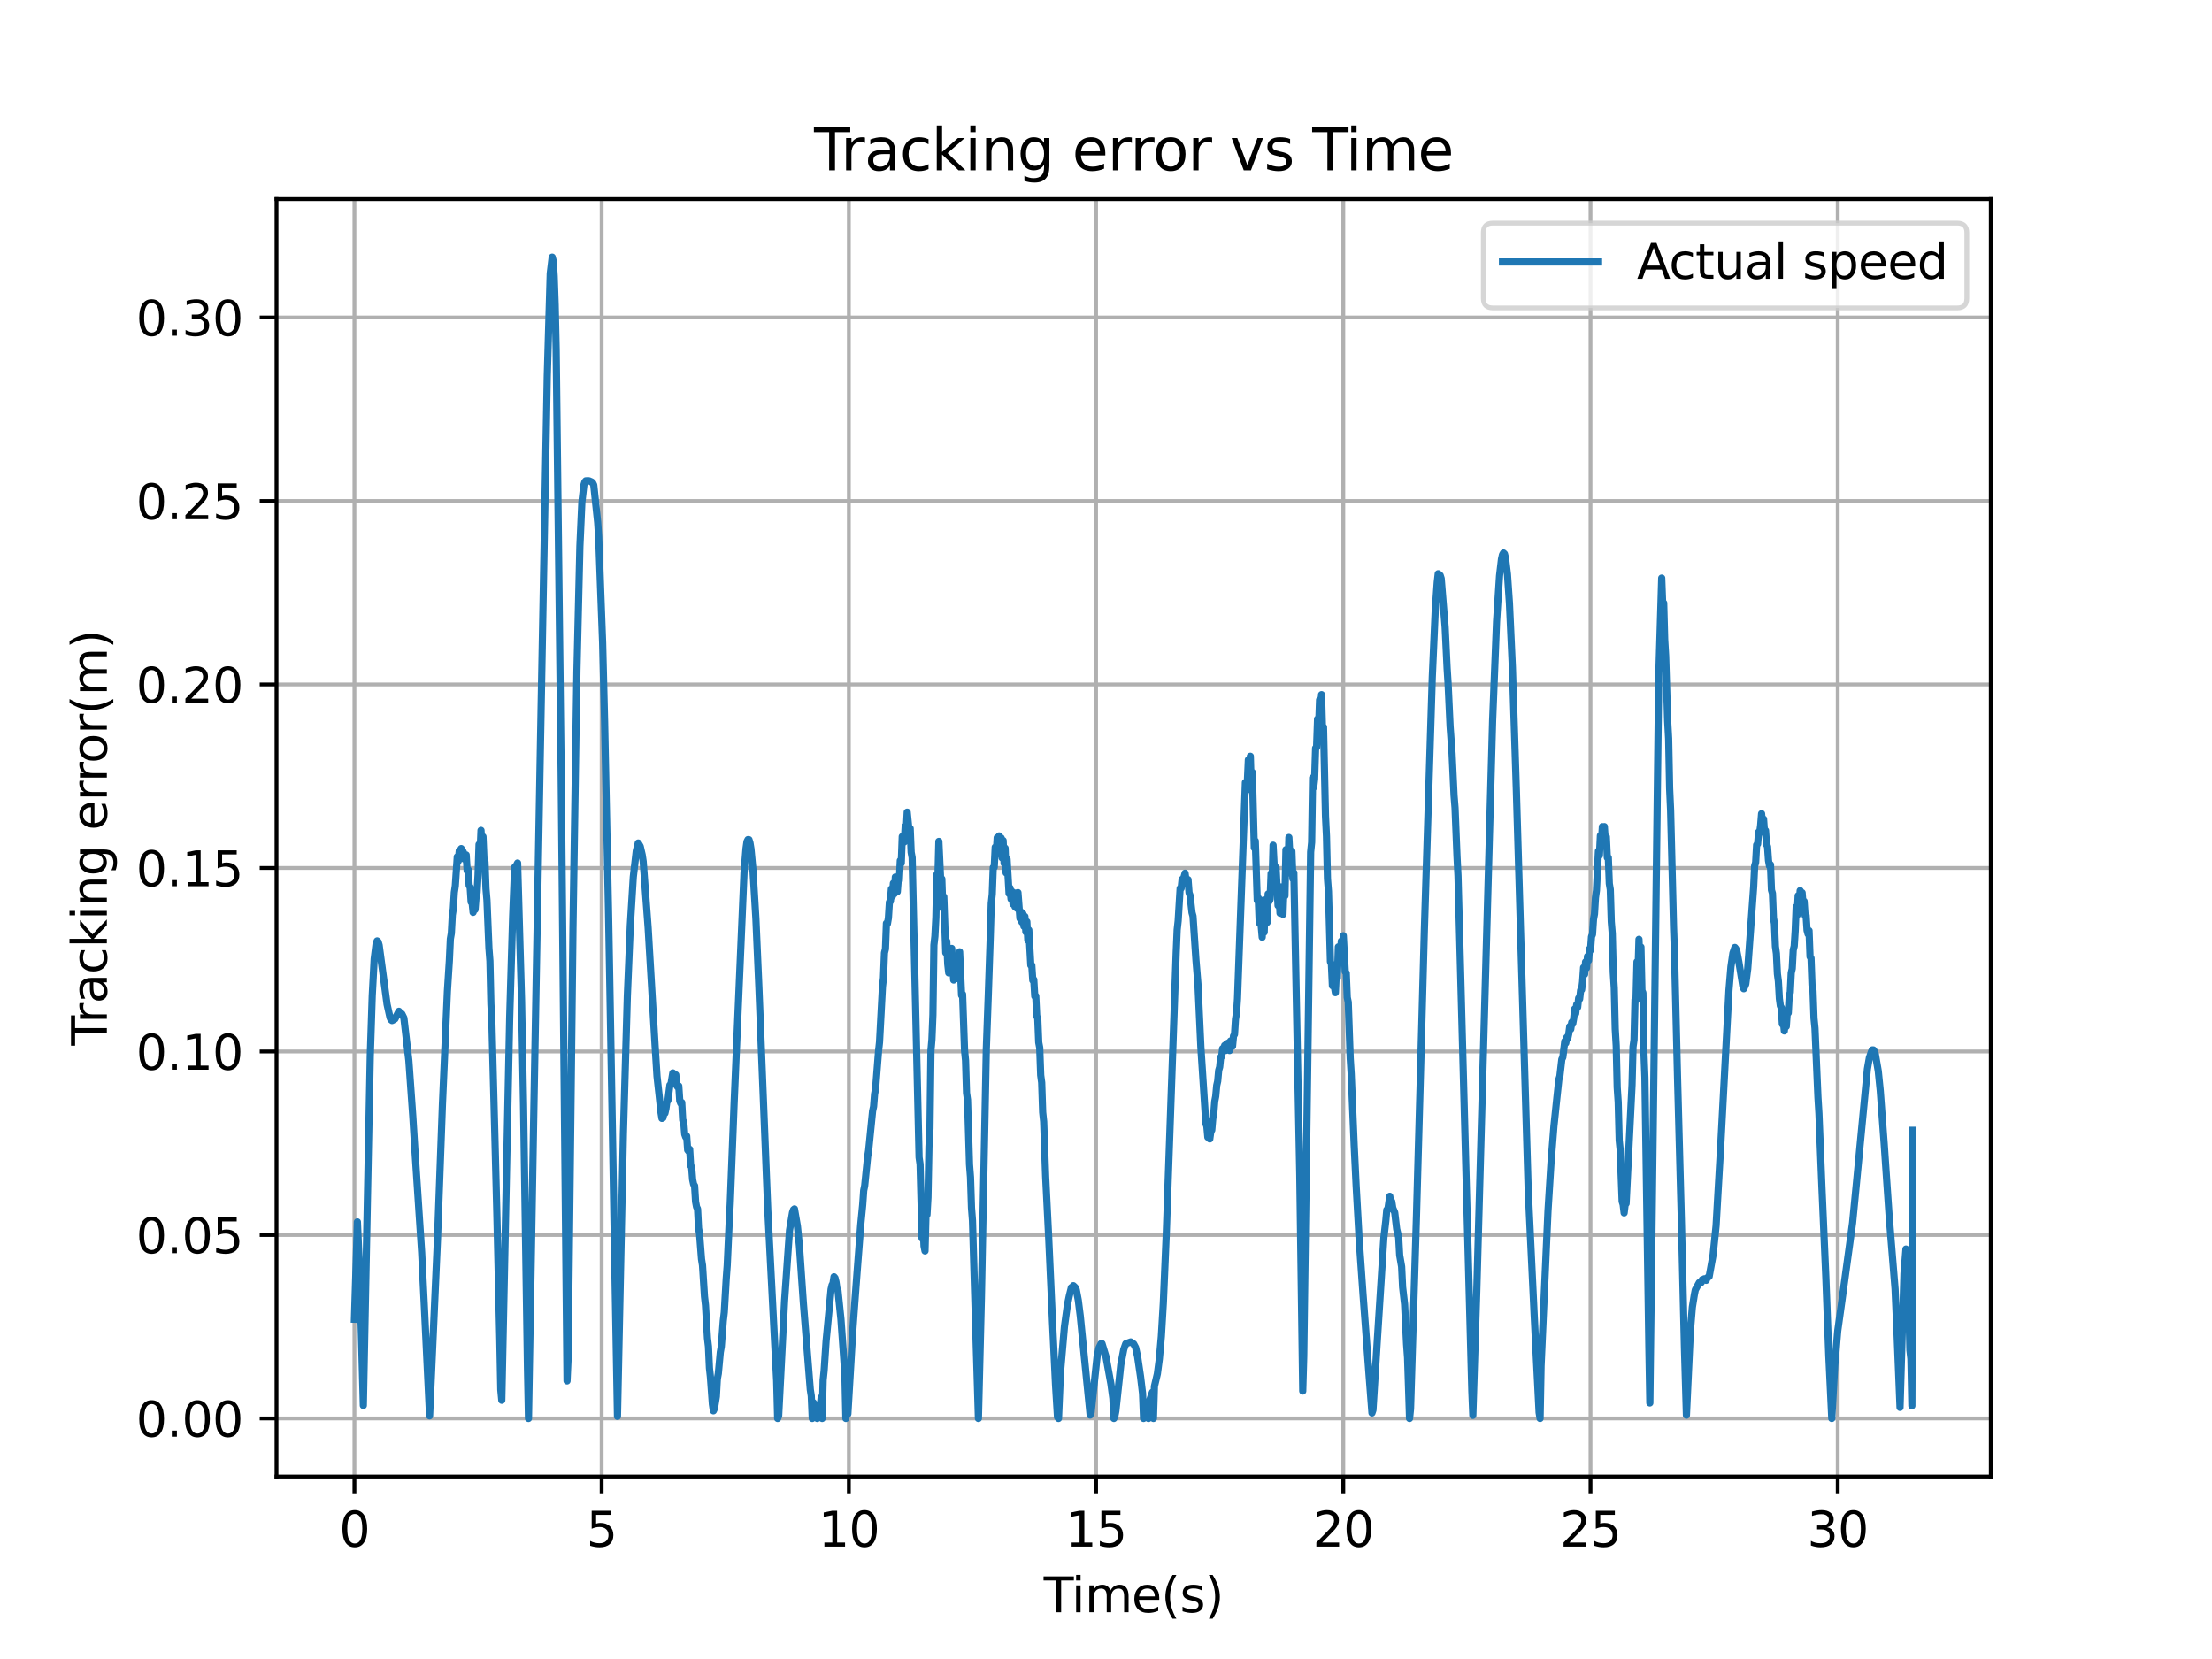 <?xml version="1.0" encoding="utf-8" standalone="no"?>
<!DOCTYPE svg PUBLIC "-//W3C//DTD SVG 1.1//EN"
  "http://www.w3.org/Graphics/SVG/1.1/DTD/svg11.dtd">
<svg xmlns:xlink="http://www.w3.org/1999/xlink" width="460.8pt" height="345.6pt" viewBox="0 0 460.8 345.6" xmlns="http://www.w3.org/2000/svg" version="1.1">
 <defs>
  <style type="text/css">*{stroke-linejoin: round; stroke-linecap: butt}</style>
 </defs>
 <g id="figure_1">
  <g id="patch_1">
   <path d="M 0 345.6 
L 460.8 345.6 
L 460.8 0 
L 0 0 
z
" style="fill: #ffffff"/>
  </g>
  <g id="axes_1">
   <g id="patch_2">
    <path d="M 57.6 307.584 
L 414.72 307.584 
L 414.72 41.472 
L 57.6 41.472 
z
" style="fill: #ffffff"/>
   </g>
   <g id="matplotlib.axis_1">
    <g id="xtick_1">
     <g id="line2d_1">
      <path d="M 73.833 307.584 
L 73.833 41.472 
" clip-path="url(#pf9143c27a6)" style="fill: none; stroke: #b0b0b0; stroke-width: 0.8; stroke-linecap: square"/>
     </g>
     <g id="line2d_2">
      <defs>
       <path id="m79c6c91979" d="M 0 0 
L 0 3.5 
" style="stroke: #000000; stroke-width: 0.8"/>
      </defs>
      <g>
       <use xlink:href="#m79c6c91979" x="73.833" y="307.584" style="stroke: #000000; stroke-width: 0.8"/>
      </g>
     </g>
     <g id="text_1">
      <!-- 0 -->
      <g transform="translate(70.651 322.182) scale(0.1 -0.1)">
       <defs>
        <path id="DejaVuSans-30" d="M 2034 4250 
Q 1547 4250 1301 3770 
Q 1056 3291 1056 2328 
Q 1056 1369 1301 889 
Q 1547 409 2034 409 
Q 2525 409 2770 889 
Q 3016 1369 3016 2328 
Q 3016 3291 2770 3770 
Q 2525 4250 2034 4250 
z
M 2034 4750 
Q 2819 4750 3233 4129 
Q 3647 3509 3647 2328 
Q 3647 1150 3233 529 
Q 2819 -91 2034 -91 
Q 1250 -91 836 529 
Q 422 1150 422 2328 
Q 422 3509 836 4129 
Q 1250 4750 2034 4750 
z
" transform="scale(0.016)"/>
       </defs>
       <use xlink:href="#DejaVuSans-30"/>
      </g>
     </g>
    </g>
    <g id="xtick_2">
     <g id="line2d_3">
      <path d="M 125.332 307.584 
L 125.332 41.472 
" clip-path="url(#pf9143c27a6)" style="fill: none; stroke: #b0b0b0; stroke-width: 0.8; stroke-linecap: square"/>
     </g>
     <g id="line2d_4">
      <g>
       <use xlink:href="#m79c6c91979" x="125.332" y="307.584" style="stroke: #000000; stroke-width: 0.8"/>
      </g>
     </g>
     <g id="text_2">
      <!-- 5 -->
      <g transform="translate(122.151 322.182) scale(0.1 -0.1)">
       <defs>
        <path id="DejaVuSans-35" d="M 691 4666 
L 3169 4666 
L 3169 4134 
L 1269 4134 
L 1269 2991 
Q 1406 3038 1543 3061 
Q 1681 3084 1819 3084 
Q 2600 3084 3056 2656 
Q 3513 2228 3513 1497 
Q 3513 744 3044 326 
Q 2575 -91 1722 -91 
Q 1428 -91 1123 -41 
Q 819 9 494 109 
L 494 744 
Q 775 591 1075 516 
Q 1375 441 1709 441 
Q 2250 441 2565 725 
Q 2881 1009 2881 1497 
Q 2881 1984 2565 2268 
Q 2250 2553 1709 2553 
Q 1456 2553 1204 2497 
Q 953 2441 691 2322 
L 691 4666 
z
" transform="scale(0.016)"/>
       </defs>
       <use xlink:href="#DejaVuSans-35"/>
      </g>
     </g>
    </g>
    <g id="xtick_3">
     <g id="line2d_5">
      <path d="M 176.832 307.584 
L 176.832 41.472 
" clip-path="url(#pf9143c27a6)" style="fill: none; stroke: #b0b0b0; stroke-width: 0.8; stroke-linecap: square"/>
     </g>
     <g id="line2d_6">
      <g>
       <use xlink:href="#m79c6c91979" x="176.832" y="307.584" style="stroke: #000000; stroke-width: 0.8"/>
      </g>
     </g>
     <g id="text_3">
      <!-- 10 -->
      <g transform="translate(170.47 322.182) scale(0.1 -0.1)">
       <defs>
        <path id="DejaVuSans-31" d="M 794 531 
L 1825 531 
L 1825 4091 
L 703 3866 
L 703 4441 
L 1819 4666 
L 2450 4666 
L 2450 531 
L 3481 531 
L 3481 0 
L 794 0 
L 794 531 
z
" transform="scale(0.016)"/>
       </defs>
       <use xlink:href="#DejaVuSans-31"/>
       <use xlink:href="#DejaVuSans-30" x="63.623"/>
      </g>
     </g>
    </g>
    <g id="xtick_4">
     <g id="line2d_7">
      <path d="M 228.332 307.584 
L 228.332 41.472 
" clip-path="url(#pf9143c27a6)" style="fill: none; stroke: #b0b0b0; stroke-width: 0.8; stroke-linecap: square"/>
     </g>
     <g id="line2d_8">
      <g>
       <use xlink:href="#m79c6c91979" x="228.332" y="307.584" style="stroke: #000000; stroke-width: 0.8"/>
      </g>
     </g>
     <g id="text_4">
      <!-- 15 -->
      <g transform="translate(221.97 322.182) scale(0.1 -0.1)">
       <use xlink:href="#DejaVuSans-31"/>
       <use xlink:href="#DejaVuSans-35" x="63.623"/>
      </g>
     </g>
    </g>
    <g id="xtick_5">
     <g id="line2d_9">
      <path d="M 279.832 307.584 
L 279.832 41.472 
" clip-path="url(#pf9143c27a6)" style="fill: none; stroke: #b0b0b0; stroke-width: 0.8; stroke-linecap: square"/>
     </g>
     <g id="line2d_10">
      <g>
       <use xlink:href="#m79c6c91979" x="279.832" y="307.584" style="stroke: #000000; stroke-width: 0.8"/>
      </g>
     </g>
     <g id="text_5">
      <!-- 20 -->
      <g transform="translate(273.469 322.182) scale(0.1 -0.1)">
       <defs>
        <path id="DejaVuSans-32" d="M 1228 531 
L 3431 531 
L 3431 0 
L 469 0 
L 469 531 
Q 828 903 1448 1529 
Q 2069 2156 2228 2338 
Q 2531 2678 2651 2914 
Q 2772 3150 2772 3378 
Q 2772 3750 2511 3984 
Q 2250 4219 1831 4219 
Q 1534 4219 1204 4116 
Q 875 4013 500 3803 
L 500 4441 
Q 881 4594 1212 4672 
Q 1544 4750 1819 4750 
Q 2544 4750 2975 4387 
Q 3406 4025 3406 3419 
Q 3406 3131 3298 2873 
Q 3191 2616 2906 2266 
Q 2828 2175 2409 1742 
Q 1991 1309 1228 531 
z
" transform="scale(0.016)"/>
       </defs>
       <use xlink:href="#DejaVuSans-32"/>
       <use xlink:href="#DejaVuSans-30" x="63.623"/>
      </g>
     </g>
    </g>
    <g id="xtick_6">
     <g id="line2d_11">
      <path d="M 331.332 307.584 
L 331.332 41.472 
" clip-path="url(#pf9143c27a6)" style="fill: none; stroke: #b0b0b0; stroke-width: 0.8; stroke-linecap: square"/>
     </g>
     <g id="line2d_12">
      <g>
       <use xlink:href="#m79c6c91979" x="331.332" y="307.584" style="stroke: #000000; stroke-width: 0.8"/>
      </g>
     </g>
     <g id="text_6">
      <!-- 25 -->
      <g transform="translate(324.969 322.182) scale(0.1 -0.1)">
       <use xlink:href="#DejaVuSans-32"/>
       <use xlink:href="#DejaVuSans-35" x="63.623"/>
      </g>
     </g>
    </g>
    <g id="xtick_7">
     <g id="line2d_13">
      <path d="M 382.831 307.584 
L 382.831 41.472 
" clip-path="url(#pf9143c27a6)" style="fill: none; stroke: #b0b0b0; stroke-width: 0.8; stroke-linecap: square"/>
     </g>
     <g id="line2d_14">
      <g>
       <use xlink:href="#m79c6c91979" x="382.831" y="307.584" style="stroke: #000000; stroke-width: 0.8"/>
      </g>
     </g>
     <g id="text_7">
      <!-- 30 -->
      <g transform="translate(376.469 322.182) scale(0.1 -0.1)">
       <defs>
        <path id="DejaVuSans-33" d="M 2597 2516 
Q 3050 2419 3304 2112 
Q 3559 1806 3559 1356 
Q 3559 666 3084 287 
Q 2609 -91 1734 -91 
Q 1441 -91 1130 -33 
Q 819 25 488 141 
L 488 750 
Q 750 597 1062 519 
Q 1375 441 1716 441 
Q 2309 441 2620 675 
Q 2931 909 2931 1356 
Q 2931 1769 2642 2001 
Q 2353 2234 1838 2234 
L 1294 2234 
L 1294 2753 
L 1863 2753 
Q 2328 2753 2575 2939 
Q 2822 3125 2822 3475 
Q 2822 3834 2567 4026 
Q 2313 4219 1838 4219 
Q 1578 4219 1281 4162 
Q 984 4106 628 3988 
L 628 4550 
Q 988 4650 1302 4700 
Q 1616 4750 1894 4750 
Q 2613 4750 3031 4423 
Q 3450 4097 3450 3541 
Q 3450 3153 3228 2886 
Q 3006 2619 2597 2516 
z
" transform="scale(0.016)"/>
       </defs>
       <use xlink:href="#DejaVuSans-33"/>
       <use xlink:href="#DejaVuSans-30" x="63.623"/>
      </g>
     </g>
    </g>
    <g id="text_8">
     <!-- Time(s) -->
     <g transform="translate(217.42 335.861) scale(0.1 -0.1)">
      <defs>
       <path id="DejaVuSans-54" d="M -19 4666 
L 3928 4666 
L 3928 4134 
L 2272 4134 
L 2272 0 
L 1638 0 
L 1638 4134 
L -19 4134 
L -19 4666 
z
" transform="scale(0.016)"/>
       <path id="DejaVuSans-69" d="M 603 3500 
L 1178 3500 
L 1178 0 
L 603 0 
L 603 3500 
z
M 603 4863 
L 1178 4863 
L 1178 4134 
L 603 4134 
L 603 4863 
z
" transform="scale(0.016)"/>
       <path id="DejaVuSans-6d" d="M 3328 2828 
Q 3544 3216 3844 3400 
Q 4144 3584 4550 3584 
Q 5097 3584 5394 3201 
Q 5691 2819 5691 2113 
L 5691 0 
L 5113 0 
L 5113 2094 
Q 5113 2597 4934 2840 
Q 4756 3084 4391 3084 
Q 3944 3084 3684 2787 
Q 3425 2491 3425 1978 
L 3425 0 
L 2847 0 
L 2847 2094 
Q 2847 2600 2669 2842 
Q 2491 3084 2119 3084 
Q 1678 3084 1418 2786 
Q 1159 2488 1159 1978 
L 1159 0 
L 581 0 
L 581 3500 
L 1159 3500 
L 1159 2956 
Q 1356 3278 1631 3431 
Q 1906 3584 2284 3584 
Q 2666 3584 2933 3390 
Q 3200 3197 3328 2828 
z
" transform="scale(0.016)"/>
       <path id="DejaVuSans-65" d="M 3597 1894 
L 3597 1613 
L 953 1613 
Q 991 1019 1311 708 
Q 1631 397 2203 397 
Q 2534 397 2845 478 
Q 3156 559 3463 722 
L 3463 178 
Q 3153 47 2828 -22 
Q 2503 -91 2169 -91 
Q 1331 -91 842 396 
Q 353 884 353 1716 
Q 353 2575 817 3079 
Q 1281 3584 2069 3584 
Q 2775 3584 3186 3129 
Q 3597 2675 3597 1894 
z
M 3022 2063 
Q 3016 2534 2758 2815 
Q 2500 3097 2075 3097 
Q 1594 3097 1305 2825 
Q 1016 2553 972 2059 
L 3022 2063 
z
" transform="scale(0.016)"/>
       <path id="DejaVuSans-28" d="M 1984 4856 
Q 1566 4138 1362 3434 
Q 1159 2731 1159 2009 
Q 1159 1288 1364 580 
Q 1569 -128 1984 -844 
L 1484 -844 
Q 1016 -109 783 600 
Q 550 1309 550 2009 
Q 550 2706 781 3412 
Q 1013 4119 1484 4856 
L 1984 4856 
z
" transform="scale(0.016)"/>
       <path id="DejaVuSans-73" d="M 2834 3397 
L 2834 2853 
Q 2591 2978 2328 3040 
Q 2066 3103 1784 3103 
Q 1356 3103 1142 2972 
Q 928 2841 928 2578 
Q 928 2378 1081 2264 
Q 1234 2150 1697 2047 
L 1894 2003 
Q 2506 1872 2764 1633 
Q 3022 1394 3022 966 
Q 3022 478 2636 193 
Q 2250 -91 1575 -91 
Q 1294 -91 989 -36 
Q 684 19 347 128 
L 347 722 
Q 666 556 975 473 
Q 1284 391 1588 391 
Q 1994 391 2212 530 
Q 2431 669 2431 922 
Q 2431 1156 2273 1281 
Q 2116 1406 1581 1522 
L 1381 1569 
Q 847 1681 609 1914 
Q 372 2147 372 2553 
Q 372 3047 722 3315 
Q 1072 3584 1716 3584 
Q 2034 3584 2315 3537 
Q 2597 3491 2834 3397 
z
" transform="scale(0.016)"/>
       <path id="DejaVuSans-29" d="M 513 4856 
L 1013 4856 
Q 1481 4119 1714 3412 
Q 1947 2706 1947 2009 
Q 1947 1309 1714 600 
Q 1481 -109 1013 -844 
L 513 -844 
Q 928 -128 1133 580 
Q 1338 1288 1338 2009 
Q 1338 2731 1133 3434 
Q 928 4138 513 4856 
z
" transform="scale(0.016)"/>
      </defs>
      <use xlink:href="#DejaVuSans-54"/>
      <use xlink:href="#DejaVuSans-69" x="57.959"/>
      <use xlink:href="#DejaVuSans-6d" x="85.742"/>
      <use xlink:href="#DejaVuSans-65" x="183.154"/>
      <use xlink:href="#DejaVuSans-28" x="244.678"/>
      <use xlink:href="#DejaVuSans-73" x="283.691"/>
      <use xlink:href="#DejaVuSans-29" x="335.791"/>
     </g>
    </g>
   </g>
   <g id="matplotlib.axis_2">
    <g id="ytick_1">
     <g id="line2d_15">
      <path d="M 57.6 295.488 
L 414.72 295.488 
" clip-path="url(#pf9143c27a6)" style="fill: none; stroke: #b0b0b0; stroke-width: 0.8; stroke-linecap: square"/>
     </g>
     <g id="line2d_16">
      <defs>
       <path id="mdfad6705b6" d="M 0 0 
L -3.5 0 
" style="stroke: #000000; stroke-width: 0.8"/>
      </defs>
      <g>
       <use xlink:href="#mdfad6705b6" x="57.6" y="295.488" style="stroke: #000000; stroke-width: 0.8"/>
      </g>
     </g>
     <g id="text_9">
      <!-- 0.00 -->
      <g transform="translate(28.334 299.287) scale(0.1 -0.1)">
       <defs>
        <path id="DejaVuSans-2e" d="M 684 794 
L 1344 794 
L 1344 0 
L 684 0 
L 684 794 
z
" transform="scale(0.016)"/>
       </defs>
       <use xlink:href="#DejaVuSans-30"/>
       <use xlink:href="#DejaVuSans-2e" x="63.623"/>
       <use xlink:href="#DejaVuSans-30" x="95.41"/>
       <use xlink:href="#DejaVuSans-30" x="159.033"/>
      </g>
     </g>
    </g>
    <g id="ytick_2">
     <g id="line2d_17">
      <path d="M 57.6 257.263 
L 414.72 257.263 
" clip-path="url(#pf9143c27a6)" style="fill: none; stroke: #b0b0b0; stroke-width: 0.8; stroke-linecap: square"/>
     </g>
     <g id="line2d_18">
      <g>
       <use xlink:href="#mdfad6705b6" x="57.6" y="257.263" style="stroke: #000000; stroke-width: 0.8"/>
      </g>
     </g>
     <g id="text_10">
      <!-- 0.05 -->
      <g transform="translate(28.334 261.062) scale(0.1 -0.1)">
       <use xlink:href="#DejaVuSans-30"/>
       <use xlink:href="#DejaVuSans-2e" x="63.623"/>
       <use xlink:href="#DejaVuSans-30" x="95.41"/>
       <use xlink:href="#DejaVuSans-35" x="159.033"/>
      </g>
     </g>
    </g>
    <g id="ytick_3">
     <g id="line2d_19">
      <path d="M 57.6 219.038 
L 414.72 219.038 
" clip-path="url(#pf9143c27a6)" style="fill: none; stroke: #b0b0b0; stroke-width: 0.8; stroke-linecap: square"/>
     </g>
     <g id="line2d_20">
      <g>
       <use xlink:href="#mdfad6705b6" x="57.6" y="219.038" style="stroke: #000000; stroke-width: 0.8"/>
      </g>
     </g>
     <g id="text_11">
      <!-- 0.10 -->
      <g transform="translate(28.334 222.837) scale(0.1 -0.1)">
       <use xlink:href="#DejaVuSans-30"/>
       <use xlink:href="#DejaVuSans-2e" x="63.623"/>
       <use xlink:href="#DejaVuSans-31" x="95.41"/>
       <use xlink:href="#DejaVuSans-30" x="159.033"/>
      </g>
     </g>
    </g>
    <g id="ytick_4">
     <g id="line2d_21">
      <path d="M 57.6 180.813 
L 414.72 180.813 
" clip-path="url(#pf9143c27a6)" style="fill: none; stroke: #b0b0b0; stroke-width: 0.8; stroke-linecap: square"/>
     </g>
     <g id="line2d_22">
      <g>
       <use xlink:href="#mdfad6705b6" x="57.6" y="180.813" style="stroke: #000000; stroke-width: 0.8"/>
      </g>
     </g>
     <g id="text_12">
      <!-- 0.15 -->
      <g transform="translate(28.334 184.612) scale(0.1 -0.1)">
       <use xlink:href="#DejaVuSans-30"/>
       <use xlink:href="#DejaVuSans-2e" x="63.623"/>
       <use xlink:href="#DejaVuSans-31" x="95.41"/>
       <use xlink:href="#DejaVuSans-35" x="159.033"/>
      </g>
     </g>
    </g>
    <g id="ytick_5">
     <g id="line2d_23">
      <path d="M 57.6 142.588 
L 414.72 142.588 
" clip-path="url(#pf9143c27a6)" style="fill: none; stroke: #b0b0b0; stroke-width: 0.8; stroke-linecap: square"/>
     </g>
     <g id="line2d_24">
      <g>
       <use xlink:href="#mdfad6705b6" x="57.6" y="142.588" style="stroke: #000000; stroke-width: 0.8"/>
      </g>
     </g>
     <g id="text_13">
      <!-- 0.20 -->
      <g transform="translate(28.334 146.387) scale(0.1 -0.1)">
       <use xlink:href="#DejaVuSans-30"/>
       <use xlink:href="#DejaVuSans-2e" x="63.623"/>
       <use xlink:href="#DejaVuSans-32" x="95.41"/>
       <use xlink:href="#DejaVuSans-30" x="159.033"/>
      </g>
     </g>
    </g>
    <g id="ytick_6">
     <g id="line2d_25">
      <path d="M 57.6 104.363 
L 414.72 104.363 
" clip-path="url(#pf9143c27a6)" style="fill: none; stroke: #b0b0b0; stroke-width: 0.8; stroke-linecap: square"/>
     </g>
     <g id="line2d_26">
      <g>
       <use xlink:href="#mdfad6705b6" x="57.6" y="104.363" style="stroke: #000000; stroke-width: 0.8"/>
      </g>
     </g>
     <g id="text_14">
      <!-- 0.25 -->
      <g transform="translate(28.334 108.162) scale(0.1 -0.1)">
       <use xlink:href="#DejaVuSans-30"/>
       <use xlink:href="#DejaVuSans-2e" x="63.623"/>
       <use xlink:href="#DejaVuSans-32" x="95.41"/>
       <use xlink:href="#DejaVuSans-35" x="159.033"/>
      </g>
     </g>
    </g>
    <g id="ytick_7">
     <g id="line2d_27">
      <path d="M 57.6 66.138 
L 414.72 66.138 
" clip-path="url(#pf9143c27a6)" style="fill: none; stroke: #b0b0b0; stroke-width: 0.8; stroke-linecap: square"/>
     </g>
     <g id="line2d_28">
      <g>
       <use xlink:href="#mdfad6705b6" x="57.6" y="66.138" style="stroke: #000000; stroke-width: 0.8"/>
      </g>
     </g>
     <g id="text_15">
      <!-- 0.30 -->
      <g transform="translate(28.334 69.937) scale(0.1 -0.1)">
       <use xlink:href="#DejaVuSans-30"/>
       <use xlink:href="#DejaVuSans-2e" x="63.623"/>
       <use xlink:href="#DejaVuSans-33" x="95.41"/>
       <use xlink:href="#DejaVuSans-30" x="159.033"/>
      </g>
     </g>
    </g>
    <g id="text_16">
     <!-- Tracking error(m) -->
     <g transform="translate(22.255 217.804) rotate(-90) scale(0.1 -0.1)">
      <defs>
       <path id="DejaVuSans-72" d="M 2631 2963 
Q 2534 3019 2420 3045 
Q 2306 3072 2169 3072 
Q 1681 3072 1420 2755 
Q 1159 2438 1159 1844 
L 1159 0 
L 581 0 
L 581 3500 
L 1159 3500 
L 1159 2956 
Q 1341 3275 1631 3429 
Q 1922 3584 2338 3584 
Q 2397 3584 2469 3576 
Q 2541 3569 2628 3553 
L 2631 2963 
z
" transform="scale(0.016)"/>
       <path id="DejaVuSans-61" d="M 2194 1759 
Q 1497 1759 1228 1600 
Q 959 1441 959 1056 
Q 959 750 1161 570 
Q 1363 391 1709 391 
Q 2188 391 2477 730 
Q 2766 1069 2766 1631 
L 2766 1759 
L 2194 1759 
z
M 3341 1997 
L 3341 0 
L 2766 0 
L 2766 531 
Q 2569 213 2275 61 
Q 1981 -91 1556 -91 
Q 1019 -91 701 211 
Q 384 513 384 1019 
Q 384 1609 779 1909 
Q 1175 2209 1959 2209 
L 2766 2209 
L 2766 2266 
Q 2766 2663 2505 2880 
Q 2244 3097 1772 3097 
Q 1472 3097 1187 3025 
Q 903 2953 641 2809 
L 641 3341 
Q 956 3463 1253 3523 
Q 1550 3584 1831 3584 
Q 2591 3584 2966 3190 
Q 3341 2797 3341 1997 
z
" transform="scale(0.016)"/>
       <path id="DejaVuSans-63" d="M 3122 3366 
L 3122 2828 
Q 2878 2963 2633 3030 
Q 2388 3097 2138 3097 
Q 1578 3097 1268 2742 
Q 959 2388 959 1747 
Q 959 1106 1268 751 
Q 1578 397 2138 397 
Q 2388 397 2633 464 
Q 2878 531 3122 666 
L 3122 134 
Q 2881 22 2623 -34 
Q 2366 -91 2075 -91 
Q 1284 -91 818 406 
Q 353 903 353 1747 
Q 353 2603 823 3093 
Q 1294 3584 2113 3584 
Q 2378 3584 2631 3529 
Q 2884 3475 3122 3366 
z
" transform="scale(0.016)"/>
       <path id="DejaVuSans-6b" d="M 581 4863 
L 1159 4863 
L 1159 1991 
L 2875 3500 
L 3609 3500 
L 1753 1863 
L 3688 0 
L 2938 0 
L 1159 1709 
L 1159 0 
L 581 0 
L 581 4863 
z
" transform="scale(0.016)"/>
       <path id="DejaVuSans-6e" d="M 3513 2113 
L 3513 0 
L 2938 0 
L 2938 2094 
Q 2938 2591 2744 2837 
Q 2550 3084 2163 3084 
Q 1697 3084 1428 2787 
Q 1159 2491 1159 1978 
L 1159 0 
L 581 0 
L 581 3500 
L 1159 3500 
L 1159 2956 
Q 1366 3272 1645 3428 
Q 1925 3584 2291 3584 
Q 2894 3584 3203 3211 
Q 3513 2838 3513 2113 
z
" transform="scale(0.016)"/>
       <path id="DejaVuSans-67" d="M 2906 1791 
Q 2906 2416 2648 2759 
Q 2391 3103 1925 3103 
Q 1463 3103 1205 2759 
Q 947 2416 947 1791 
Q 947 1169 1205 825 
Q 1463 481 1925 481 
Q 2391 481 2648 825 
Q 2906 1169 2906 1791 
z
M 3481 434 
Q 3481 -459 3084 -895 
Q 2688 -1331 1869 -1331 
Q 1566 -1331 1297 -1286 
Q 1028 -1241 775 -1147 
L 775 -588 
Q 1028 -725 1275 -790 
Q 1522 -856 1778 -856 
Q 2344 -856 2625 -561 
Q 2906 -266 2906 331 
L 2906 616 
Q 2728 306 2450 153 
Q 2172 0 1784 0 
Q 1141 0 747 490 
Q 353 981 353 1791 
Q 353 2603 747 3093 
Q 1141 3584 1784 3584 
Q 2172 3584 2450 3431 
Q 2728 3278 2906 2969 
L 2906 3500 
L 3481 3500 
L 3481 434 
z
" transform="scale(0.016)"/>
       <path id="DejaVuSans-20" transform="scale(0.016)"/>
       <path id="DejaVuSans-6f" d="M 1959 3097 
Q 1497 3097 1228 2736 
Q 959 2375 959 1747 
Q 959 1119 1226 758 
Q 1494 397 1959 397 
Q 2419 397 2687 759 
Q 2956 1122 2956 1747 
Q 2956 2369 2687 2733 
Q 2419 3097 1959 3097 
z
M 1959 3584 
Q 2709 3584 3137 3096 
Q 3566 2609 3566 1747 
Q 3566 888 3137 398 
Q 2709 -91 1959 -91 
Q 1206 -91 779 398 
Q 353 888 353 1747 
Q 353 2609 779 3096 
Q 1206 3584 1959 3584 
z
" transform="scale(0.016)"/>
      </defs>
      <use xlink:href="#DejaVuSans-54"/>
      <use xlink:href="#DejaVuSans-72" x="46.334"/>
      <use xlink:href="#DejaVuSans-61" x="87.447"/>
      <use xlink:href="#DejaVuSans-63" x="148.727"/>
      <use xlink:href="#DejaVuSans-6b" x="203.707"/>
      <use xlink:href="#DejaVuSans-69" x="261.617"/>
      <use xlink:href="#DejaVuSans-6e" x="289.4"/>
      <use xlink:href="#DejaVuSans-67" x="352.779"/>
      <use xlink:href="#DejaVuSans-20" x="416.256"/>
      <use xlink:href="#DejaVuSans-65" x="448.043"/>
      <use xlink:href="#DejaVuSans-72" x="509.566"/>
      <use xlink:href="#DejaVuSans-72" x="548.93"/>
      <use xlink:href="#DejaVuSans-6f" x="587.793"/>
      <use xlink:href="#DejaVuSans-72" x="648.975"/>
      <use xlink:href="#DejaVuSans-28" x="690.088"/>
      <use xlink:href="#DejaVuSans-6d" x="729.102"/>
      <use xlink:href="#DejaVuSans-29" x="826.514"/>
     </g>
    </g>
   </g>
   <g id="line2d_29">
    <path d="M 73.833 274.817 
L 74.451 254.551 
L 74.451 254.551 
L 74.863 263.874 
L 74.863 263.874 
L 75.275 277.53 
L 75.275 277.53 
L 75.687 292.789 
L 75.687 292.789 
L 77.129 219.957 
L 77.129 219.957 
L 77.541 207.446 
L 77.541 207.446 
L 77.953 199.738 
L 77.953 199.738 
L 78.365 196.476 
L 78.365 196.476 
L 78.571 196.007 
L 78.571 196.007 
L 78.777 196.198 
L 78.983 196.912 
L 78.983 196.912 
L 79.807 203.068 
L 79.807 203.068 
L 80.631 209.212 
L 80.631 209.212 
L 81.249 211.996 
L 81.249 211.996 
L 81.455 212.437 
L 81.455 212.437 
L 81.661 212.599 
L 81.661 212.599 
L 81.867 212.513 
L 81.867 212.513 
L 82.073 212.216 
L 82.073 212.216 
L 82.279 212.253 
L 82.279 212.253 
L 83.103 210.666 
L 83.103 210.666 
L 83.309 211.064 
L 83.309 211.064 
L 83.515 211.078 
L 83.515 211.078 
L 83.721 211.229 
L 83.721 211.229 
L 84.133 212.065 
L 84.133 212.065 
L 85.163 220.906 
L 85.163 220.906 
L 85.987 232.505 
L 85.987 232.505 
L 86.399 239.089 
L 86.399 239.089 
L 87.841 260.936 
L 87.841 260.936 
L 88.459 273.454 
L 88.459 273.454 
L 89.489 294.948 
L 89.489 294.948 
L 91.137 258.116 
L 91.137 258.116 
L 92.167 229.988 
L 92.167 229.988 
L 93.197 206.522 
L 93.197 206.522 
L 93.609 200.089 
L 93.609 200.089 
L 93.815 195.603 
L 93.815 195.603 
L 94.021 194.403 
L 94.021 194.403 
L 94.227 190.602 
L 94.227 190.602 
L 94.433 189.31 
L 94.433 189.31 
L 94.639 185.917 
L 94.639 185.917 
L 94.845 184.555 
L 94.845 184.555 
L 95.257 178.476 
L 95.257 178.476 
L 95.463 179.389 
L 95.463 179.389 
L 95.669 177.207 
L 95.669 177.207 
L 95.875 178.212 
L 95.875 178.212 
L 96.081 176.775 
L 96.081 176.775 
L 96.287 178.028 
L 96.287 178.028 
L 96.493 177.452 
L 96.493 177.452 
L 96.699 178.952 
L 96.699 178.952 
L 96.905 179.012 
L 97.111 178.096 
L 97.111 178.096 
L 97.317 181.408 
L 97.317 181.408 
L 97.523 181.149 
L 97.523 181.149 
L 97.729 184.483 
L 97.729 184.483 
L 97.935 184.776 
L 97.935 184.776 
L 98.141 187.902 
L 98.141 187.902 
L 98.347 187.978 
L 98.347 187.978 
L 98.553 190.058 
L 98.553 190.058 
L 98.759 188.966 
L 98.759 188.966 
L 98.965 189.474 
L 98.965 189.474 
L 99.171 186.89 
L 99.171 186.89 
L 99.377 185.935 
L 99.377 185.935 
L 99.583 182.292 
L 99.583 182.292 
L 99.789 175.903 
L 99.789 175.903 
L 99.995 177.906 
L 99.995 177.906 
L 100.201 172.979 
L 100.201 172.979 
L 100.407 176.454 
L 100.613 174.291 
L 100.613 174.291 
L 100.819 179.039 
L 100.819 179.039 
L 101.025 179.517 
L 101.025 179.517 
L 101.231 185.108 
L 101.231 185.108 
L 101.437 187.505 
L 101.437 187.505 
L 101.849 197.513 
L 101.849 197.513 
L 102.055 200.191 
L 102.055 200.191 
L 102.261 209.148 
L 102.261 209.148 
L 102.467 213.122 
L 102.467 213.122 
L 103.085 236.674 
L 103.085 236.674 
L 103.497 252.678 
L 103.497 252.678 
L 104.115 279.068 
L 104.115 279.068 
L 104.321 289.516 
L 104.321 289.516 
L 104.527 291.703 
L 104.527 291.703 
L 106.175 211.899 
L 106.175 211.899 
L 106.793 190.961 
L 106.793 190.961 
L 107.205 180.658 
L 107.205 180.658 
L 107.411 181.243 
L 107.411 181.243 
L 107.617 180.187 
L 107.617 180.187 
L 107.823 179.781 
L 107.823 179.781 
L 108.647 208.437 
L 108.647 208.437 
L 109.059 230.224 
L 109.059 230.224 
L 109.883 284.994 
L 109.883 284.994 
L 110.089 295.488 
L 110.089 295.488 
L 111.119 236.111 
L 111.119 236.111 
L 112.561 156.284 
L 112.561 156.284 
L 114.003 78.325 
L 114.003 78.325 
L 114.621 56.967 
L 114.621 56.967 
L 115.033 53.568 
L 115.033 53.568 
L 115.239 54.352 
L 115.239 54.352 
L 115.445 57.559 
L 115.445 57.559 
L 115.651 63.504 
L 115.651 63.504 
L 115.857 72.7 
L 115.857 72.7 
L 116.887 160.116 
L 116.887 160.116 
L 118.123 287.669 
L 118.123 287.669 
L 118.329 283.287 
L 118.329 283.287 
L 119.359 193.374 
L 119.359 193.374 
L 120.183 139.712 
L 120.183 139.712 
L 120.801 113.804 
L 120.801 113.804 
L 121.213 104.623 
L 121.213 104.623 
L 121.625 101.07 
L 121.625 101.07 
L 121.831 100.401 
L 121.831 100.401 
L 122.037 100.157 
L 122.037 100.157 
L 122.655 100.141 
L 122.655 100.141 
L 123.273 100.407 
L 123.273 100.407 
L 123.479 100.621 
L 123.479 100.621 
L 123.685 101.042 
L 123.685 101.042 
L 124.508 108.841 
L 124.508 108.841 
L 124.714 111.948 
L 124.714 111.948 
L 125.538 133.945 
L 125.538 133.945 
L 125.95 150.594 
L 125.95 150.594 
L 126.774 190.533 
L 126.774 190.533 
L 128.628 295.055 
L 128.628 295.055 
L 129.864 236.121 
L 129.864 236.121 
L 130.688 207.44 
L 130.688 207.44 
L 131.306 192.739 
L 131.306 192.739 
L 131.924 182.684 
L 131.924 182.684 
L 132.542 177.302 
L 132.542 177.302 
L 132.954 175.617 
L 132.954 175.617 
L 133.366 176.315 
L 133.366 176.315 
L 133.778 178.091 
L 133.778 178.091 
L 133.984 179.475 
L 133.984 179.475 
L 135.014 193.242 
L 135.014 193.242 
L 136.456 217.658 
L 136.456 217.658 
L 136.868 224.219 
L 136.868 224.219 
L 137.692 231.718 
L 137.692 231.718 
L 137.898 232.976 
L 137.898 232.976 
L 138.104 232.86 
L 138.104 232.86 
L 138.31 231.862 
L 138.31 231.862 
L 138.516 231.903 
L 138.516 231.903 
L 138.722 230.973 
L 138.928 229.506 
L 138.928 229.506 
L 139.134 229.276 
L 139.134 229.276 
L 139.546 226.043 
L 139.546 226.043 
L 139.752 225.988 
L 140.164 223.51 
L 140.164 223.51 
L 140.37 224.671 
L 140.37 224.671 
L 140.576 224.478 
L 140.576 224.478 
L 140.782 223.915 
L 140.782 223.915 
L 140.988 226.165 
L 140.988 226.165 
L 141.194 226.461 
L 141.194 226.461 
L 141.4 226.233 
L 141.4 226.233 
L 141.606 229.35 
L 141.606 229.35 
L 141.812 229.847 
L 141.812 229.847 
L 142.018 229.671 
L 142.018 229.671 
L 142.224 233.359 
L 142.224 233.359 
L 142.43 233.689 
L 142.43 233.689 
L 142.636 236.279 
L 142.842 236.858 
L 142.842 236.858 
L 143.048 236.671 
L 143.048 236.671 
L 143.254 239.569 
L 143.254 239.569 
L 143.46 239.83 
L 143.46 239.83 
L 143.666 239.413 
L 143.666 239.413 
L 143.872 242.844 
L 143.872 242.844 
L 144.078 243.114 
L 144.078 243.114 
L 144.284 245.733 
L 144.49 246.708 
L 144.49 246.708 
L 144.696 247.024 
L 144.696 247.024 
L 144.902 250.34 
L 144.902 250.34 
L 145.108 251.433 
L 145.108 251.433 
L 145.314 251.837 
L 145.314 251.837 
L 145.52 255.864 
L 145.52 255.864 
L 145.726 257.006 
L 145.726 257.006 
L 146.138 262.289 
L 146.138 262.289 
L 146.344 263.594 
L 146.344 263.594 
L 146.756 270.084 
L 146.756 270.084 
L 146.962 271.891 
L 146.962 271.891 
L 147.374 278.783 
L 147.374 278.783 
L 147.58 280.496 
L 147.58 280.496 
L 147.786 284.988 
L 147.786 284.988 
L 147.992 286.858 
L 148.404 292.527 
L 148.404 292.527 
L 148.61 293.895 
L 148.816 293.452 
L 148.816 293.452 
L 149.228 290.92 
L 149.228 290.92 
L 149.434 287.247 
L 149.434 287.247 
L 149.64 286.131 
L 149.64 286.131 
L 150.052 281.688 
L 150.052 281.688 
L 150.258 280.505 
L 150.258 280.505 
L 150.67 275.152 
L 150.67 275.152 
L 150.876 273.395 
L 150.876 273.395 
L 151.288 266.343 
L 151.288 266.343 
L 151.494 263.597 
L 151.494 263.597 
L 151.906 254.587 
L 151.906 254.587 
L 152.112 250.786 
L 152.112 250.786 
L 152.936 229.664 
L 152.936 229.664 
L 154.996 181.766 
L 154.996 181.766 
L 155.408 176.74 
L 155.408 176.74 
L 155.614 175.305 
L 155.614 175.305 
L 155.82 174.905 
L 155.82 174.905 
L 156.026 174.925 
L 156.026 174.925 
L 156.232 175.572 
L 156.232 175.572 
L 156.438 176.828 
L 156.438 176.828 
L 156.85 181.172 
L 156.85 181.172 
L 157.468 191.394 
L 157.468 191.394 
L 158.086 205.554 
L 158.086 205.554 
L 159.94 251.999 
L 159.94 251.999 
L 161.176 275.927 
L 161.176 275.927 
L 161.794 287.613 
L 161.794 287.613 
L 162 295.488 
L 162 295.488 
L 162.206 294.959 
L 162.206 294.959 
L 163.442 270.936 
L 163.442 270.936 
L 164.472 256.304 
L 164.472 256.304 
L 165.09 252.616 
L 165.09 252.616 
L 165.296 252.016 
L 165.296 252.016 
L 165.502 251.842 
L 165.502 251.842 
L 166.12 255.482 
L 166.12 255.482 
L 166.532 259.534 
L 166.532 259.534 
L 167.356 271.438 
L 167.356 271.438 
L 168.798 289.478 
L 168.798 289.478 
L 169.004 290.806 
L 169.004 290.806 
L 169.21 295.488 
L 169.21 295.488 
L 169.416 292.172 
L 169.416 292.172 
L 169.622 292.433 
L 169.622 292.433 
L 169.828 293.92 
L 169.828 293.92 
L 170.034 294.464 
L 170.034 294.464 
L 170.24 295.488 
L 170.24 295.488 
L 170.446 295.363 
L 170.446 295.363 
L 170.652 295.075 
L 170.652 295.075 
L 171.064 291.114 
L 171.064 291.114 
L 171.27 295.488 
L 171.27 295.488 
L 171.476 287.484 
L 171.476 287.484 
L 171.682 285.517 
L 171.682 285.517 
L 172.094 279.345 
L 172.094 279.345 
L 173.124 268.605 
L 173.124 268.605 
L 173.33 267.7 
L 173.33 267.7 
L 173.536 267.344 
L 173.536 267.344 
L 173.742 265.978 
L 173.742 265.978 
L 173.948 266.224 
L 173.948 266.224 
L 174.154 267.065 
L 174.36 268.483 
L 174.36 268.483 
L 174.566 268.859 
L 174.566 268.859 
L 175.184 274.811 
L 175.184 274.811 
L 176.008 286.361 
L 176.008 286.361 
L 176.214 295.488 
L 176.214 295.488 
L 176.42 293.764 
L 176.42 293.764 
L 176.626 294.532 
L 176.626 294.532 
L 177.656 277.117 
L 177.656 277.117 
L 178.068 271.411 
L 178.068 271.411 
L 178.48 265.913 
L 178.48 265.913 
L 179.304 255.189 
L 179.304 255.189 
L 179.716 250.957 
L 179.716 250.957 
L 179.922 248.013 
L 179.922 248.013 
L 180.128 247.006 
L 180.128 247.006 
L 180.746 240.957 
L 180.746 240.957 
L 180.952 239.66 
L 180.952 239.66 
L 181.776 231.45 
L 181.776 231.45 
L 181.982 230.511 
L 181.982 230.511 
L 182.188 227.921 
L 182.188 227.921 
L 182.394 226.856 
L 182.394 226.856 
L 183.012 219.022 
L 183.012 219.022 
L 183.218 217.107 
L 183.218 217.107 
L 183.836 205.521 
L 183.836 205.521 
L 184.042 203.707 
L 184.042 203.707 
L 184.248 198.49 
L 184.454 197.685 
L 184.454 197.685 
L 184.66 192.332 
L 184.66 192.332 
L 184.866 192.434 
L 184.866 192.434 
L 185.072 191.222 
L 185.072 191.222 
L 185.278 187.93 
L 185.484 187.753 
L 185.484 187.753 
L 185.69 185.171 
L 185.69 185.171 
L 185.896 186.715 
L 185.896 186.715 
L 186.102 183.998 
L 186.102 183.998 
L 186.308 186.172 
L 186.308 186.172 
L 186.514 182.7 
L 186.514 182.7 
L 186.72 185.228 
L 186.72 185.228 
L 186.926 185.763 
L 186.926 185.763 
L 187.132 183.16 
L 187.132 183.16 
L 187.338 183.435 
L 187.338 183.435 
L 187.544 179.273 
L 187.544 179.273 
L 187.75 179.818 
L 187.75 179.818 
L 187.956 174.26 
L 187.956 174.26 
L 188.162 175.453 
L 188.162 175.453 
L 188.368 175.406 
L 188.368 175.406 
L 188.574 172.132 
L 188.78 173.231 
L 188.78 173.231 
L 188.986 169.185 
L 188.986 169.185 
L 189.398 173.303 
L 189.398 173.303 
L 189.604 172.567 
L 189.604 172.567 
L 189.81 177.541 
L 189.81 177.541 
L 190.016 178.674 
L 190.016 178.674 
L 191.458 241.109 
L 191.458 241.109 
L 191.664 242.53 
L 191.664 242.53 
L 192.076 257.947 
L 192.076 257.947 
L 192.282 254.656 
L 192.282 254.656 
L 192.488 259.573 
L 192.488 259.573 
L 192.694 260.595 
L 192.694 260.595 
L 192.9 253.001 
L 192.9 253.001 
L 193.106 253.063 
L 193.106 253.063 
L 193.312 249.431 
L 193.312 249.431 
L 193.518 238.878 
L 193.518 238.878 
L 193.724 235.111 
L 193.724 235.111 
L 193.93 218.908 
L 193.93 218.908 
L 194.136 216.534 
L 194.136 216.534 
L 194.342 211.407 
L 194.548 196.868 
L 194.548 196.868 
L 194.754 195.046 
L 194.754 195.046 
L 194.96 191.138 
L 194.96 191.138 
L 195.166 182.158 
L 195.166 182.158 
L 195.372 183.184 
L 195.372 183.184 
L 195.578 175.279 
L 195.578 175.279 
L 195.99 184.15 
L 195.99 184.15 
L 196.196 183.085 
L 196.196 183.085 
L 196.402 189.198 
L 196.402 189.198 
L 196.608 186.798 
L 196.608 186.798 
L 197.02 198.481 
L 197.02 198.481 
L 197.226 196.085 
L 197.226 196.085 
L 197.432 200.846 
L 197.432 200.846 
L 197.638 202.671 
L 197.638 202.671 
L 197.844 199.744 
L 197.844 199.744 
L 198.05 202.688 
L 198.05 202.688 
L 198.256 197.571 
L 198.256 197.571 
L 198.668 204.161 
L 198.668 204.161 
L 198.874 200.024 
L 198.874 200.024 
L 199.08 203.108 
L 199.08 203.108 
L 199.286 203.854 
L 199.286 203.854 
L 199.492 200.523 
L 199.492 200.523 
L 199.698 202.951 
L 199.698 202.951 
L 199.904 198.279 
L 199.904 198.279 
L 200.316 207.346 
L 200.316 207.346 
L 200.522 207.113 
L 200.522 207.113 
L 200.934 218.845 
L 200.934 218.845 
L 201.14 220.909 
L 201.14 220.909 
L 201.346 227.68 
L 201.346 227.68 
L 201.552 229.113 
L 201.552 229.113 
L 201.964 242.618 
L 201.964 242.618 
L 202.17 245.24 
L 202.17 245.24 
L 202.376 251.6 
L 202.376 251.6 
L 202.582 254.246 
L 202.582 254.246 
L 203.818 295.488 
L 203.818 295.488 
L 204.436 270.47 
L 204.436 270.47 
L 205.466 218.625 
L 205.466 218.625 
L 205.878 207.258 
L 205.878 207.258 
L 206.29 195.052 
L 206.29 195.052 
L 206.496 188.193 
L 206.702 186.278 
L 206.702 186.278 
L 206.908 180.701 
L 206.908 180.701 
L 207.114 180.659 
L 207.114 180.659 
L 207.32 176.483 
L 207.32 176.483 
L 207.526 178 
L 207.526 178 
L 207.732 174.5 
L 207.732 174.5 
L 207.938 177.188 
L 208.144 174.14 
L 208.144 174.14 
L 208.35 177.769 
L 208.35 177.769 
L 208.556 174.557 
L 208.556 174.557 
L 208.762 178.728 
L 208.762 178.728 
L 208.968 175.098 
L 208.968 175.098 
L 209.174 179.853 
L 209.174 179.853 
L 209.38 176.682 
L 209.38 176.682 
L 209.586 181.827 
L 209.586 181.827 
L 209.792 178.999 
L 209.792 178.999 
L 210.204 186.145 
L 210.204 186.145 
L 210.41 184.991 
L 210.41 184.991 
L 210.616 187.284 
L 210.616 187.284 
L 210.822 185.724 
L 210.822 185.724 
L 211.028 188.333 
L 211.028 188.333 
L 211.234 186.079 
L 211.234 186.079 
L 211.44 188.883 
L 211.44 188.883 
L 211.646 186.024 
L 211.646 186.024 
L 211.852 189.215 
L 211.852 189.215 
L 212.058 185.945 
L 212.058 185.945 
L 212.47 191.329 
L 212.47 191.329 
L 212.676 189.954 
L 212.676 189.954 
L 212.882 192.088 
L 212.882 192.088 
L 213.088 190.335 
L 213.294 192.962 
L 213.294 192.962 
L 213.5 190.916 
L 213.5 190.916 
L 213.706 194.123 
L 213.706 194.123 
L 213.912 191.995 
L 213.912 191.995 
L 214.118 195.881 
L 214.118 195.881 
L 214.324 193.736 
L 214.324 193.736 
L 214.736 201.086 
L 214.736 201.086 
L 214.942 201.09 
L 214.942 201.09 
L 215.148 204.224 
L 215.148 204.224 
L 215.354 204.075 
L 215.354 204.075 
L 215.56 207.538 
L 215.56 207.538 
L 215.766 207.473 
L 215.766 207.473 
L 215.972 211.726 
L 215.972 211.726 
L 216.178 212.055 
L 216.178 212.055 
L 216.384 217.162 
L 216.59 218.25 
L 216.59 218.25 
L 216.796 223.992 
L 216.796 223.992 
L 217.002 225.518 
L 217.002 225.518 
L 217.208 231.697 
L 217.208 231.697 
L 217.414 233.65 
L 217.414 233.65 
L 217.826 245.109 
L 217.826 245.109 
L 218.444 257.483 
L 218.444 257.483 
L 219.268 275.682 
L 219.268 275.682 
L 219.886 288.477 
L 219.886 288.477 
L 220.298 295.198 
L 220.298 295.198 
L 220.504 295.488 
L 220.504 295.488 
L 220.916 285.854 
L 220.916 285.854 
L 221.74 276.375 
L 221.74 276.375 
L 222.358 271.853 
L 222.358 271.853 
L 222.77 269.879 
L 222.77 269.879 
L 223.182 268.229 
L 223.182 268.229 
L 223.388 268.192 
L 223.388 268.192 
L 223.594 267.832 
L 223.594 267.832 
L 224.006 268.224 
L 224.006 268.224 
L 224.212 268.698 
L 224.212 268.698 
L 224.624 270.86 
L 224.624 270.86 
L 225.036 274.14 
L 225.036 274.14 
L 227.096 294.786 
L 227.096 294.786 
L 227.302 294.183 
L 227.302 294.183 
L 228.538 282.659 
L 228.538 282.659 
L 228.95 280.769 
L 228.95 280.769 
L 229.362 279.915 
L 229.362 279.915 
L 229.568 279.9 
L 229.568 279.9 
L 230.392 282.628 
L 230.392 282.628 
L 231.422 288.299 
L 231.422 288.299 
L 231.834 291.33 
L 231.834 291.33 
L 232.04 295.488 
L 232.04 295.488 
L 232.246 294.997 
L 232.246 294.997 
L 232.452 293.911 
L 232.452 293.911 
L 233.482 284.292 
L 233.482 284.292 
L 234.1 281.084 
L 234.1 281.084 
L 234.512 279.927 
L 234.512 279.927 
L 235.542 279.548 
L 235.542 279.548 
L 236.16 279.958 
L 236.16 279.958 
L 236.572 280.734 
L 236.572 280.734 
L 236.984 282.634 
L 236.984 282.634 
L 237.602 286.835 
L 237.602 286.835 
L 238.014 290.29 
L 238.014 290.29 
L 238.22 295.488 
L 238.22 295.488 
L 238.426 293.561 
L 238.426 293.561 
L 238.632 294.963 
L 238.632 294.963 
L 238.838 294.797 
L 238.838 294.797 
L 239.044 293.681 
L 239.044 293.681 
L 239.25 295.488 
L 239.25 295.488 
L 239.456 291.845 
L 239.456 291.845 
L 239.868 290.594 
L 239.868 290.594 
L 240.074 290.029 
L 240.074 290.029 
L 240.28 295.488 
L 240.486 288.799 
L 240.486 288.799 
L 241.104 286.177 
L 241.104 286.177 
L 241.516 283.047 
L 241.516 283.047 
L 241.928 278.406 
L 241.928 278.406 
L 242.34 271.448 
L 242.34 271.448 
L 242.958 256.964 
L 242.958 256.964 
L 245.018 198.555 
L 245.018 198.555 
L 245.224 193.692 
L 245.224 193.692 
L 245.43 191.829 
L 245.43 191.829 
L 245.842 185.059 
L 245.842 185.059 
L 246.048 185.061 
L 246.048 185.061 
L 246.254 183.183 
L 246.254 183.183 
L 246.46 183.387 
L 246.46 183.387 
L 246.872 181.905 
L 246.872 181.905 
L 247.078 183.435 
L 247.078 183.435 
L 247.284 183.485 
L 247.284 183.485 
L 247.49 183.243 
L 247.49 183.243 
L 247.696 185.953 
L 247.696 185.953 
L 247.902 186.517 
L 247.902 186.517 
L 248.314 190.104 
L 248.314 190.104 
L 248.52 190.85 
L 248.52 190.85 
L 249.138 199.982 
L 249.138 199.982 
L 249.55 204.969 
L 249.55 204.969 
L 250.168 218.264 
L 250.168 218.264 
L 251.198 234.055 
L 251.198 234.055 
L 251.404 234.612 
L 251.404 234.612 
L 251.61 236.897 
L 251.61 236.897 
L 251.816 236.42 
L 251.816 236.42 
L 252.022 237.254 
L 252.022 237.254 
L 252.228 235.743 
L 252.228 235.743 
L 252.434 235.424 
L 252.434 235.424 
L 252.64 233.044 
L 252.64 233.044 
L 252.846 232.015 
L 252.846 232.015 
L 253.052 229.437 
L 253.052 229.437 
L 253.258 228.378 
L 253.258 228.378 
L 253.464 226.13 
L 253.464 226.13 
L 253.67 225.226 
L 253.67 225.226 
L 253.876 222.972 
L 253.876 222.972 
L 254.082 222.276 
L 254.082 222.276 
L 254.288 220.235 
L 254.288 220.235 
L 254.494 220.104 
L 254.494 220.104 
L 254.7 218.423 
L 254.7 218.423 
L 254.906 218.935 
L 254.906 218.935 
L 255.112 217.796 
L 255.112 217.796 
L 255.318 218.842 
L 255.318 218.842 
L 255.524 217.411 
L 255.524 217.411 
L 255.73 218.607 
L 255.73 218.607 
L 255.936 217.231 
L 255.936 217.231 
L 256.142 218.845 
L 256.142 218.845 
L 256.348 216.848 
L 256.348 216.848 
L 256.554 217.988 
L 256.554 217.988 
L 256.76 217.964 
L 256.76 217.964 
L 256.966 215.813 
L 256.966 215.813 
L 257.172 215.478 
L 257.172 215.478 
L 257.378 212.309 
L 257.378 212.309 
L 257.584 211.046 
L 257.584 211.046 
L 257.79 208.06 
L 257.79 208.06 
L 259.438 163 
L 259.438 163 
L 259.644 163.528 
L 259.644 163.528 
L 259.85 162.762 
L 259.85 162.762 
L 260.056 158.283 
L 260.056 158.283 
L 260.262 161.498 
L 260.262 161.498 
L 260.468 157.546 
L 260.468 157.546 
L 260.674 164.655 
L 260.674 164.655 
L 260.88 160.884 
L 260.88 160.884 
L 261.292 176.621 
L 261.292 176.621 
L 261.498 175.185 
L 261.498 175.185 
L 261.91 187.582 
L 261.91 187.582 
L 262.116 187.048 
L 262.116 187.048 
L 262.322 192.246 
L 262.322 192.246 
L 262.528 187.457 
L 262.528 187.457 
L 262.734 192.871 
L 262.734 192.871 
L 262.94 195.246 
L 262.94 195.246 
L 263.146 190.706 
L 263.146 190.706 
L 263.352 194.19 
L 263.352 194.19 
L 263.558 187.46 
L 263.558 187.46 
L 263.764 191.063 
L 263.764 191.063 
L 263.97 192.15 
L 263.97 192.15 
L 264.176 186.222 
L 264.176 186.222 
L 264.382 187.762 
L 264.382 187.762 
L 264.588 187.357 
L 264.588 187.357 
L 264.794 181.941 
L 264.794 181.941 
L 265 183.791 
L 265 183.791 
L 265.206 176.071 
L 265.206 176.071 
L 265.618 183.934 
L 265.618 183.934 
L 265.824 180.708 
L 265.824 180.708 
L 266.236 188.641 
L 266.236 188.641 
L 266.442 186.575 
L 266.442 186.575 
L 266.648 190.23 
L 266.648 190.23 
L 266.854 184.768 
L 266.854 184.768 
L 267.06 188.953 
L 267.06 188.953 
L 267.266 190.466 
L 267.266 190.466 
L 267.472 184.759 
L 267.472 184.759 
L 267.678 186.614 
L 267.678 186.614 
L 267.884 176.999 
L 267.884 176.999 
L 268.09 180.623 
L 268.09 180.623 
L 268.296 181.883 
L 268.296 181.883 
L 268.502 174.462 
L 268.502 174.462 
L 268.708 178.256 
L 268.708 178.256 
L 268.914 179.912 
L 269.12 177.328 
L 269.12 177.328 
L 269.326 183.061 
L 269.326 183.061 
L 269.532 181.806 
L 269.532 181.806 
L 270.768 244.847 
L 270.768 244.847 
L 271.386 289.782 
L 271.386 289.782 
L 271.592 282.525 
L 271.592 282.525 
L 273.034 177.484 
L 273.034 177.484 
L 273.24 175.471 
L 273.24 175.471 
L 273.446 162.038 
L 273.652 164.047 
L 273.652 164.047 
L 273.858 162.292 
L 273.858 162.292 
L 274.064 155.847 
L 274.064 155.847 
L 274.27 155.689 
L 274.27 155.689 
L 274.476 149.768 
L 274.476 149.768 
L 274.682 151.611 
L 274.682 151.611 
L 274.888 145.813 
L 274.888 145.813 
L 275.094 149.621 
L 275.094 149.621 
L 275.3 144.713 
L 275.3 144.713 
L 275.506 152.203 
L 275.506 152.203 
L 275.712 151.447 
L 275.712 151.447 
L 276.124 170.022 
L 276.124 170.022 
L 276.33 174.198 
L 276.33 174.198 
L 276.536 183.07 
L 276.536 183.07 
L 276.742 185.715 
L 276.742 185.715 
L 277.154 200.372 
L 277.154 200.372 
L 277.36 200.823 
L 277.36 200.823 
L 277.566 205.352 
L 277.566 205.352 
L 277.772 201.662 
L 277.772 201.662 
L 277.978 205.599 
L 277.978 205.599 
L 278.184 206.784 
L 278.184 206.784 
L 278.39 202.641 
L 278.39 202.641 
L 278.596 203.762 
L 278.596 203.762 
L 278.802 197.25 
L 279.008 199.333 
L 279.008 199.333 
L 279.214 199.649 
L 279.214 199.649 
L 279.42 196.059 
L 279.42 196.059 
L 279.626 198.513 
L 279.626 198.513 
L 279.832 194.928 
L 279.832 194.928 
L 280.244 202.453 
L 280.244 202.453 
L 280.45 202.701 
L 280.45 202.701 
L 280.656 207.788 
L 280.862 208.762 
L 280.862 208.762 
L 281.274 220.475 
L 281.274 220.475 
L 281.48 223.74 
L 281.48 223.74 
L 282.098 238.553 
L 282.098 238.553 
L 282.51 247.013 
L 282.51 247.013 
L 283.128 258.027 
L 283.128 258.027 
L 283.952 269.756 
L 283.952 269.756 
L 285.188 286.28 
L 285.188 286.28 
L 285.806 294.343 
L 285.806 294.343 
L 286.012 293.735 
L 286.012 293.735 
L 286.836 280.517 
L 286.836 280.517 
L 288.278 257.871 
L 288.278 257.871 
L 288.69 254.307 
L 288.69 254.307 
L 288.896 252.039 
L 288.896 252.039 
L 289.102 252.014 
L 289.102 252.014 
L 289.514 249.211 
L 289.514 249.211 
L 289.72 250.58 
L 289.72 250.58 
L 289.926 250.287 
L 289.926 250.287 
L 290.132 251.634 
L 290.132 251.634 
L 290.544 252.589 
L 290.544 252.589 
L 290.956 256.046 
L 290.956 256.046 
L 291.368 257.751 
L 291.368 257.751 
L 291.574 261.475 
L 291.574 261.475 
L 291.986 263.862 
L 291.986 263.862 
L 292.192 268.147 
L 292.192 268.147 
L 292.604 271.724 
L 292.604 271.724 
L 293.016 279.986 
L 293.016 279.986 
L 293.222 282.834 
L 293.222 282.834 
L 293.634 295.488 
L 293.634 295.488 
L 293.84 293.494 
L 295.076 253.404 
L 295.076 253.404 
L 295.9 223.9 
L 295.9 223.9 
L 296.724 193.569 
L 296.724 193.569 
L 298.372 141.057 
L 298.372 141.057 
L 298.99 127.118 
L 298.99 127.118 
L 299.402 121.316 
L 299.402 121.316 
L 299.608 119.516 
L 299.608 119.516 
L 300.02 119.869 
L 300.02 119.869 
L 300.226 120.511 
L 300.226 120.511 
L 301.05 130.655 
L 301.05 130.655 
L 301.462 139.236 
L 301.462 139.236 
L 301.668 142.476 
L 302.08 151.335 
L 302.08 151.335 
L 302.492 157.039 
L 302.492 157.039 
L 302.904 165.732 
L 302.904 165.732 
L 303.11 168.268 
L 303.11 168.268 
L 303.522 178.424 
L 303.522 178.424 
L 303.728 182.458 
L 303.728 182.458 
L 306.612 289.783 
L 306.612 289.783 
L 306.818 294.852 
L 306.818 294.852 
L 307.642 268.825 
L 307.642 268.825 
L 310.938 150.151 
L 310.938 150.151 
L 311.762 129.469 
L 311.762 129.469 
L 312.38 119.945 
L 312.38 119.945 
L 312.792 116.462 
L 312.792 116.462 
L 312.998 115.557 
L 312.998 115.557 
L 313.204 115.198 
L 313.204 115.198 
L 313.41 115.393 
L 313.616 116.214 
L 313.616 116.214 
L 314.028 119.635 
L 314.028 119.635 
L 314.44 125.602 
L 314.44 125.602 
L 315.058 139.061 
L 315.058 139.061 
L 315.882 164.572 
L 315.882 164.572 
L 318.354 248.019 
L 318.354 248.019 
L 319.59 273.824 
L 319.59 273.824 
L 320.62 294.253 
L 320.62 294.253 
L 320.826 295.488 
L 320.826 295.488 
L 321.032 284.511 
L 321.032 284.511 
L 322.474 252.249 
L 322.474 252.249 
L 323.092 242.365 
L 323.092 242.365 
L 323.71 234.581 
L 323.71 234.581 
L 324.328 228.692 
L 324.328 228.692 
L 324.74 224.864 
L 324.74 224.864 
L 324.946 224.199 
L 324.946 224.199 
L 325.358 220.639 
L 325.358 220.639 
L 325.564 220.27 
L 325.564 220.27 
L 325.976 216.91 
L 325.976 216.91 
L 326.182 217.288 
L 326.182 217.288 
L 326.388 216.105 
L 326.388 216.105 
L 326.594 216.3 
L 326.594 216.3 
L 326.8 215.353 
L 326.8 215.353 
L 327.006 213.818 
L 327.006 213.818 
L 327.212 214.396 
L 327.212 214.396 
L 327.418 212.977 
L 327.418 212.977 
L 327.624 213.264 
L 327.624 213.264 
L 327.83 212.148 
L 327.83 212.148 
L 328.036 210.169 
L 328.036 210.169 
L 328.242 211.15 
L 328.242 211.15 
L 328.448 209.275 
L 328.654 209.82 
L 328.654 209.82 
L 328.86 207.927 
L 328.86 207.927 
L 329.066 208.106 
L 329.066 208.106 
L 329.272 206.293 
L 329.272 206.293 
L 329.478 206.178 
L 329.478 206.178 
L 329.684 204.554 
L 329.684 204.554 
L 329.89 201.55 
L 329.89 201.55 
L 330.096 202.979 
L 330.096 202.979 
L 330.302 200.383 
L 330.302 200.383 
L 330.508 201.646 
L 330.508 201.646 
L 330.714 199.218 
L 330.714 199.218 
L 330.92 200.093 
L 330.92 200.093 
L 331.126 197.665 
L 331.126 197.665 
L 331.332 197.939 
L 331.538 195.108 
L 331.538 195.108 
L 331.744 194.673 
L 331.744 194.673 
L 331.95 191.517 
L 331.95 191.517 
L 332.156 190.403 
L 332.156 190.403 
L 332.362 187.005 
L 332.362 187.005 
L 332.568 185.504 
L 332.568 185.504 
L 332.98 177.276 
L 332.98 177.276 
L 333.186 178.214 
L 333.186 178.214 
L 333.392 174.066 
L 333.392 174.066 
L 333.598 175.424 
L 333.598 175.424 
L 333.804 172.21 
L 333.804 172.21 
L 334.01 174.48 
L 334.01 174.48 
L 334.216 172.202 
L 334.216 172.202 
L 334.422 175.373 
L 334.422 175.373 
L 334.628 174.315 
L 334.628 174.315 
L 334.834 178.668 
L 334.834 178.668 
L 335.04 178.652 
L 335.04 178.652 
L 335.246 184.066 
L 335.246 184.066 
L 335.452 185.31 
L 335.452 185.31 
L 335.658 192.016 
L 335.658 192.016 
L 335.864 194.488 
L 335.864 194.488 
L 336.07 202.502 
L 336.07 202.502 
L 336.276 205.796 
L 336.276 205.796 
L 336.482 214.344 
L 336.482 214.344 
L 336.688 217.84 
L 336.688 217.84 
L 336.894 226.54 
L 336.894 226.54 
L 337.1 229.587 
L 337.1 229.587 
L 337.306 237.544 
L 337.306 237.544 
L 337.512 239.554 
L 337.512 239.554 
L 337.924 250.262 
L 337.924 250.262 
L 338.13 250.933 
L 338.13 250.933 
L 338.336 252.671 
L 338.336 252.671 
L 338.542 250.973 
L 338.542 250.973 
L 338.748 250.721 
L 338.748 250.721 
L 339.984 226.006 
L 339.984 226.006 
L 340.19 218.048 
L 340.19 218.048 
L 340.396 216.62 
L 340.396 216.62 
L 340.602 208.244 
L 340.602 208.244 
L 340.808 208.385 
L 340.808 208.385 
L 341.014 200.352 
L 341.014 200.352 
L 341.22 202.655 
L 341.22 202.655 
L 341.426 195.679 
L 341.426 195.679 
L 341.632 201.121 
L 341.632 201.121 
L 341.838 197.28 
L 341.838 197.28 
L 342.044 206.358 
L 342.044 206.358 
L 342.25 206.804 
L 342.25 206.804 
L 342.456 219.202 
L 342.456 219.202 
L 342.662 224.458 
L 342.662 224.458 
L 343.486 280.401 
L 343.486 280.401 
L 343.692 292.261 
L 343.692 292.261 
L 345.546 140.973 
L 345.546 140.973 
L 345.958 127.338 
L 345.958 127.338 
L 346.164 120.426 
L 346.164 120.426 
L 346.37 125.959 
L 346.37 125.959 
L 346.576 125.622 
L 346.576 125.622 
L 346.782 133.243 
L 346.782 133.243 
L 346.988 136.701 
L 346.988 136.701 
L 347.4 150.162 
L 347.4 150.162 
L 347.606 153.855 
L 347.606 153.855 
L 347.812 164.239 
L 347.812 164.239 
L 348.017 168.792 
L 348.017 168.792 
L 348.635 193.294 
L 348.635 193.294 
L 348.841 199.086 
L 348.841 199.086 
L 349.459 224.424 
L 349.459 224.424 
L 350.283 255.078 
L 350.283 255.078 
L 350.901 280.744 
L 350.901 280.744 
L 351.313 294.812 
L 351.313 294.812 
L 352.137 277.239 
L 352.137 277.239 
L 352.549 272.314 
L 352.549 272.314 
L 352.961 269.736 
L 352.961 269.736 
L 353.167 268.703 
L 353.167 268.703 
L 353.991 267.192 
L 353.991 267.192 
L 354.197 267.107 
L 354.197 267.107 
L 354.403 267.17 
L 354.403 267.17 
L 354.609 266.578 
L 354.609 266.578 
L 354.815 266.678 
L 354.815 266.678 
L 355.021 266.402 
L 355.021 266.402 
L 355.433 266.713 
L 355.433 266.713 
L 355.639 266.185 
L 355.639 266.185 
L 356.051 265.917 
L 356.051 265.917 
L 356.875 261.368 
L 356.875 261.368 
L 357.493 255.351 
L 357.493 255.351 
L 358.523 237.483 
L 358.523 237.483 
L 360.171 206.292 
L 360.171 206.292 
L 360.583 201.385 
L 360.583 201.385 
L 360.995 198.55 
L 360.995 198.55 
L 361.407 197.37 
L 361.407 197.37 
L 361.613 197.63 
L 361.613 197.63 
L 361.819 198.163 
L 361.819 198.163 
L 362.231 200.369 
L 362.231 200.369 
L 363.055 205.397 
L 363.055 205.397 
L 363.261 205.968 
L 363.261 205.968 
L 363.673 205.008 
L 363.673 205.008 
L 364.085 201.802 
L 364.085 201.802 
L 365.321 184.713 
L 365.321 184.713 
L 365.527 180.373 
L 365.527 180.373 
L 365.733 179.678 
L 365.733 179.678 
L 365.939 176.016 
L 365.939 176.016 
L 366.145 175.822 
L 366.145 175.822 
L 366.351 173.328 
L 366.351 173.328 
L 366.557 173.515 
L 366.557 173.515 
L 366.763 172.017 
L 366.763 172.017 
L 366.969 169.505 
L 366.969 169.505 
L 367.175 172.056 
L 367.381 170.615 
L 367.381 170.615 
L 367.587 173.482 
L 367.587 173.482 
L 367.793 173.017 
L 367.793 173.017 
L 367.999 175.954 
L 367.999 175.954 
L 368.205 176.327 
L 368.205 176.327 
L 368.411 179.256 
L 368.411 179.256 
L 368.617 180.402 
L 368.617 180.402 
L 368.823 180.127 
L 369.029 185.406 
L 369.029 185.406 
L 369.235 186.106 
L 369.235 186.106 
L 369.441 191.197 
L 369.441 191.197 
L 369.647 192.396 
L 369.647 192.396 
L 369.853 197.166 
L 369.853 197.166 
L 370.059 198.641 
L 370.059 198.641 
L 370.265 202.863 
L 370.265 202.863 
L 370.471 204.426 
L 370.471 204.426 
L 370.677 208.033 
L 370.677 208.033 
L 370.883 209.563 
L 370.883 209.563 
L 371.089 209.904 
L 371.089 209.904 
L 371.295 213.333 
L 371.295 213.333 
L 371.501 212.695 
L 371.501 212.695 
L 371.707 214.762 
L 371.707 214.762 
L 371.913 212.797 
L 371.913 212.797 
L 372.119 213.821 
L 372.119 213.821 
L 372.325 210.884 
L 372.325 210.884 
L 372.531 211.015 
L 372.531 211.015 
L 372.737 207.299 
L 372.737 207.299 
L 372.943 206.758 
L 372.943 206.758 
L 373.149 202.678 
L 373.149 202.678 
L 373.355 201.786 
L 373.355 201.786 
L 373.561 197.913 
L 373.561 197.913 
L 373.767 197.098 
L 373.767 197.098 
L 373.973 193.895 
L 373.973 193.895 
L 374.179 188.92 
L 374.179 188.92 
L 374.385 190.629 
L 374.385 190.629 
L 374.591 186.578 
L 374.591 186.578 
L 374.797 188.513 
L 374.797 188.513 
L 375.003 185.535 
L 375.003 185.535 
L 375.209 187.947 
L 375.209 187.947 
L 375.415 185.969 
L 375.415 185.969 
L 375.621 188.687 
L 375.621 188.687 
L 375.827 187.752 
L 375.827 187.752 
L 376.033 190.722 
L 376.033 190.722 
L 376.239 190.687 
L 376.239 190.687 
L 376.445 193.813 
L 376.445 193.813 
L 376.651 194.572 
L 376.651 194.572 
L 376.857 193.876 
L 376.857 193.876 
L 377.063 199.293 
L 377.063 199.293 
L 377.269 199.604 
L 377.269 199.604 
L 377.475 205.186 
L 377.475 205.186 
L 377.681 206.415 
L 377.681 206.415 
L 377.887 212.119 
L 377.887 212.119 
L 378.093 214.193 
L 378.093 214.193 
L 378.711 228.577 
L 378.711 228.577 
L 378.917 231.949 
L 379.535 247.223 
L 379.535 247.223 
L 380.359 266.159 
L 380.359 266.159 
L 380.977 282.509 
L 380.977 282.509 
L 381.595 295.488 
L 381.595 295.488 
L 382.213 284.492 
L 382.213 284.492 
L 382.831 277.262 
L 382.831 277.262 
L 383.655 271.328 
L 383.655 271.328 
L 385.921 254.761 
L 385.921 254.761 
L 386.745 246.308 
L 386.745 246.308 
L 389.011 222.701 
L 389.011 222.701 
L 389.423 220.341 
L 389.423 220.341 
L 389.835 219.121 
L 389.835 219.121 
L 390.041 218.712 
L 390.041 218.712 
L 390.247 218.715 
L 390.247 218.715 
L 390.453 218.99 
L 390.453 218.99 
L 390.659 219.551 
L 390.659 219.551 
L 391.277 223.124 
L 391.277 223.124 
L 391.689 227.201 
L 391.689 227.201 
L 392.513 238.337 
L 392.513 238.337 
L 393.543 253.331 
L 393.543 253.331 
L 394.779 268.529 
L 394.779 268.529 
L 395.191 277.842 
L 395.191 277.842 
L 395.809 293.189 
L 395.809 293.189 
L 396.633 265.357 
L 396.633 265.357 
L 397.045 260.199 
L 397.045 260.199 
L 397.251 261.008 
L 397.251 261.008 
L 397.457 264.452 
L 397.457 264.452 
L 397.869 281.237 
L 397.869 281.237 
L 398.075 283.059 
L 398.075 283.059 
L 398.281 292.855 
L 398.281 292.855 
L 398.487 235.466 
L 398.487 235.466 
" clip-path="url(#pf9143c27a6)" style="fill: none; stroke: #1f77b4; stroke-width: 1.5; stroke-linecap: square"/>
   </g>
   <g id="patch_3">
    <path d="M 57.6 307.584 
L 57.6 41.472 
" style="fill: none; stroke: #000000; stroke-width: 0.8; stroke-linejoin: miter; stroke-linecap: square"/>
   </g>
   <g id="patch_4">
    <path d="M 414.72 307.584 
L 414.72 41.472 
" style="fill: none; stroke: #000000; stroke-width: 0.8; stroke-linejoin: miter; stroke-linecap: square"/>
   </g>
   <g id="patch_5">
    <path d="M 57.6 307.584 
L 414.72 307.584 
" style="fill: none; stroke: #000000; stroke-width: 0.8; stroke-linejoin: miter; stroke-linecap: square"/>
   </g>
   <g id="patch_6">
    <path d="M 57.6 41.472 
L 414.72 41.472 
" style="fill: none; stroke: #000000; stroke-width: 0.8; stroke-linejoin: miter; stroke-linecap: square"/>
   </g>
   <g id="text_17">
    <!-- Tracking error vs Time -->
    <g transform="translate(169.584 35.472) scale(0.12 -0.12)">
     <defs>
      <path id="DejaVuSans-76" d="M 191 3500 
L 800 3500 
L 1894 563 
L 2988 3500 
L 3597 3500 
L 2284 0 
L 1503 0 
L 191 3500 
z
" transform="scale(0.016)"/>
     </defs>
     <use xlink:href="#DejaVuSans-54"/>
     <use xlink:href="#DejaVuSans-72" x="46.334"/>
     <use xlink:href="#DejaVuSans-61" x="87.447"/>
     <use xlink:href="#DejaVuSans-63" x="148.727"/>
     <use xlink:href="#DejaVuSans-6b" x="203.707"/>
     <use xlink:href="#DejaVuSans-69" x="261.617"/>
     <use xlink:href="#DejaVuSans-6e" x="289.4"/>
     <use xlink:href="#DejaVuSans-67" x="352.779"/>
     <use xlink:href="#DejaVuSans-20" x="416.256"/>
     <use xlink:href="#DejaVuSans-65" x="448.043"/>
     <use xlink:href="#DejaVuSans-72" x="509.566"/>
     <use xlink:href="#DejaVuSans-72" x="548.93"/>
     <use xlink:href="#DejaVuSans-6f" x="587.793"/>
     <use xlink:href="#DejaVuSans-72" x="648.975"/>
     <use xlink:href="#DejaVuSans-20" x="690.088"/>
     <use xlink:href="#DejaVuSans-76" x="721.875"/>
     <use xlink:href="#DejaVuSans-73" x="781.055"/>
     <use xlink:href="#DejaVuSans-20" x="833.154"/>
     <use xlink:href="#DejaVuSans-54" x="864.941"/>
     <use xlink:href="#DejaVuSans-69" x="922.9"/>
     <use xlink:href="#DejaVuSans-6d" x="950.684"/>
     <use xlink:href="#DejaVuSans-65" x="1048.096"/>
    </g>
   </g>
   <g id="legend_1">
    <g id="patch_7">
     <path d="M 311.001 64.15 
L 407.72 64.15 
Q 409.72 64.15 409.72 62.15 
L 409.72 48.472 
Q 409.72 46.472 407.72 46.472 
L 311.001 46.472 
Q 309.001 46.472 309.001 48.472 
L 309.001 62.15 
Q 309.001 64.15 311.001 64.15 
z
" style="fill: #ffffff; opacity: 0.8; stroke: #cccccc; stroke-linejoin: miter"/>
    </g>
    <g id="line2d_30">
     <path d="M 313.001 54.57 
L 323.001 54.57 
L 333.001 54.57 
" style="fill: none; stroke: #1f77b4; stroke-width: 1.5; stroke-linecap: square"/>
    </g>
    <g id="text_18">
     <!-- Actual speed -->
     <g transform="translate(341.001 58.07) scale(0.1 -0.1)">
      <defs>
       <path id="DejaVuSans-41" d="M 2188 4044 
L 1331 1722 
L 3047 1722 
L 2188 4044 
z
M 1831 4666 
L 2547 4666 
L 4325 0 
L 3669 0 
L 3244 1197 
L 1141 1197 
L 716 0 
L 50 0 
L 1831 4666 
z
" transform="scale(0.016)"/>
       <path id="DejaVuSans-74" d="M 1172 4494 
L 1172 3500 
L 2356 3500 
L 2356 3053 
L 1172 3053 
L 1172 1153 
Q 1172 725 1289 603 
Q 1406 481 1766 481 
L 2356 481 
L 2356 0 
L 1766 0 
Q 1100 0 847 248 
Q 594 497 594 1153 
L 594 3053 
L 172 3053 
L 172 3500 
L 594 3500 
L 594 4494 
L 1172 4494 
z
" transform="scale(0.016)"/>
       <path id="DejaVuSans-75" d="M 544 1381 
L 544 3500 
L 1119 3500 
L 1119 1403 
Q 1119 906 1312 657 
Q 1506 409 1894 409 
Q 2359 409 2629 706 
Q 2900 1003 2900 1516 
L 2900 3500 
L 3475 3500 
L 3475 0 
L 2900 0 
L 2900 538 
Q 2691 219 2414 64 
Q 2138 -91 1772 -91 
Q 1169 -91 856 284 
Q 544 659 544 1381 
z
M 1991 3584 
L 1991 3584 
z
" transform="scale(0.016)"/>
       <path id="DejaVuSans-6c" d="M 603 4863 
L 1178 4863 
L 1178 0 
L 603 0 
L 603 4863 
z
" transform="scale(0.016)"/>
       <path id="DejaVuSans-70" d="M 1159 525 
L 1159 -1331 
L 581 -1331 
L 581 3500 
L 1159 3500 
L 1159 2969 
Q 1341 3281 1617 3432 
Q 1894 3584 2278 3584 
Q 2916 3584 3314 3078 
Q 3713 2572 3713 1747 
Q 3713 922 3314 415 
Q 2916 -91 2278 -91 
Q 1894 -91 1617 61 
Q 1341 213 1159 525 
z
M 3116 1747 
Q 3116 2381 2855 2742 
Q 2594 3103 2138 3103 
Q 1681 3103 1420 2742 
Q 1159 2381 1159 1747 
Q 1159 1113 1420 752 
Q 1681 391 2138 391 
Q 2594 391 2855 752 
Q 3116 1113 3116 1747 
z
" transform="scale(0.016)"/>
       <path id="DejaVuSans-64" d="M 2906 2969 
L 2906 4863 
L 3481 4863 
L 3481 0 
L 2906 0 
L 2906 525 
Q 2725 213 2448 61 
Q 2172 -91 1784 -91 
Q 1150 -91 751 415 
Q 353 922 353 1747 
Q 353 2572 751 3078 
Q 1150 3584 1784 3584 
Q 2172 3584 2448 3432 
Q 2725 3281 2906 2969 
z
M 947 1747 
Q 947 1113 1208 752 
Q 1469 391 1925 391 
Q 2381 391 2643 752 
Q 2906 1113 2906 1747 
Q 2906 2381 2643 2742 
Q 2381 3103 1925 3103 
Q 1469 3103 1208 2742 
Q 947 2381 947 1747 
z
" transform="scale(0.016)"/>
      </defs>
      <use xlink:href="#DejaVuSans-41"/>
      <use xlink:href="#DejaVuSans-63" x="66.658"/>
      <use xlink:href="#DejaVuSans-74" x="121.639"/>
      <use xlink:href="#DejaVuSans-75" x="160.848"/>
      <use xlink:href="#DejaVuSans-61" x="224.227"/>
      <use xlink:href="#DejaVuSans-6c" x="285.506"/>
      <use xlink:href="#DejaVuSans-20" x="313.289"/>
      <use xlink:href="#DejaVuSans-73" x="345.076"/>
      <use xlink:href="#DejaVuSans-70" x="397.176"/>
      <use xlink:href="#DejaVuSans-65" x="460.652"/>
      <use xlink:href="#DejaVuSans-65" x="522.176"/>
      <use xlink:href="#DejaVuSans-64" x="583.699"/>
     </g>
    </g>
   </g>
  </g>
 </g>
 <defs>
  <clipPath id="pf9143c27a6">
   <rect x="57.6" y="41.472" width="357.12" height="266.112"/>
  </clipPath>
 </defs>
</svg>
